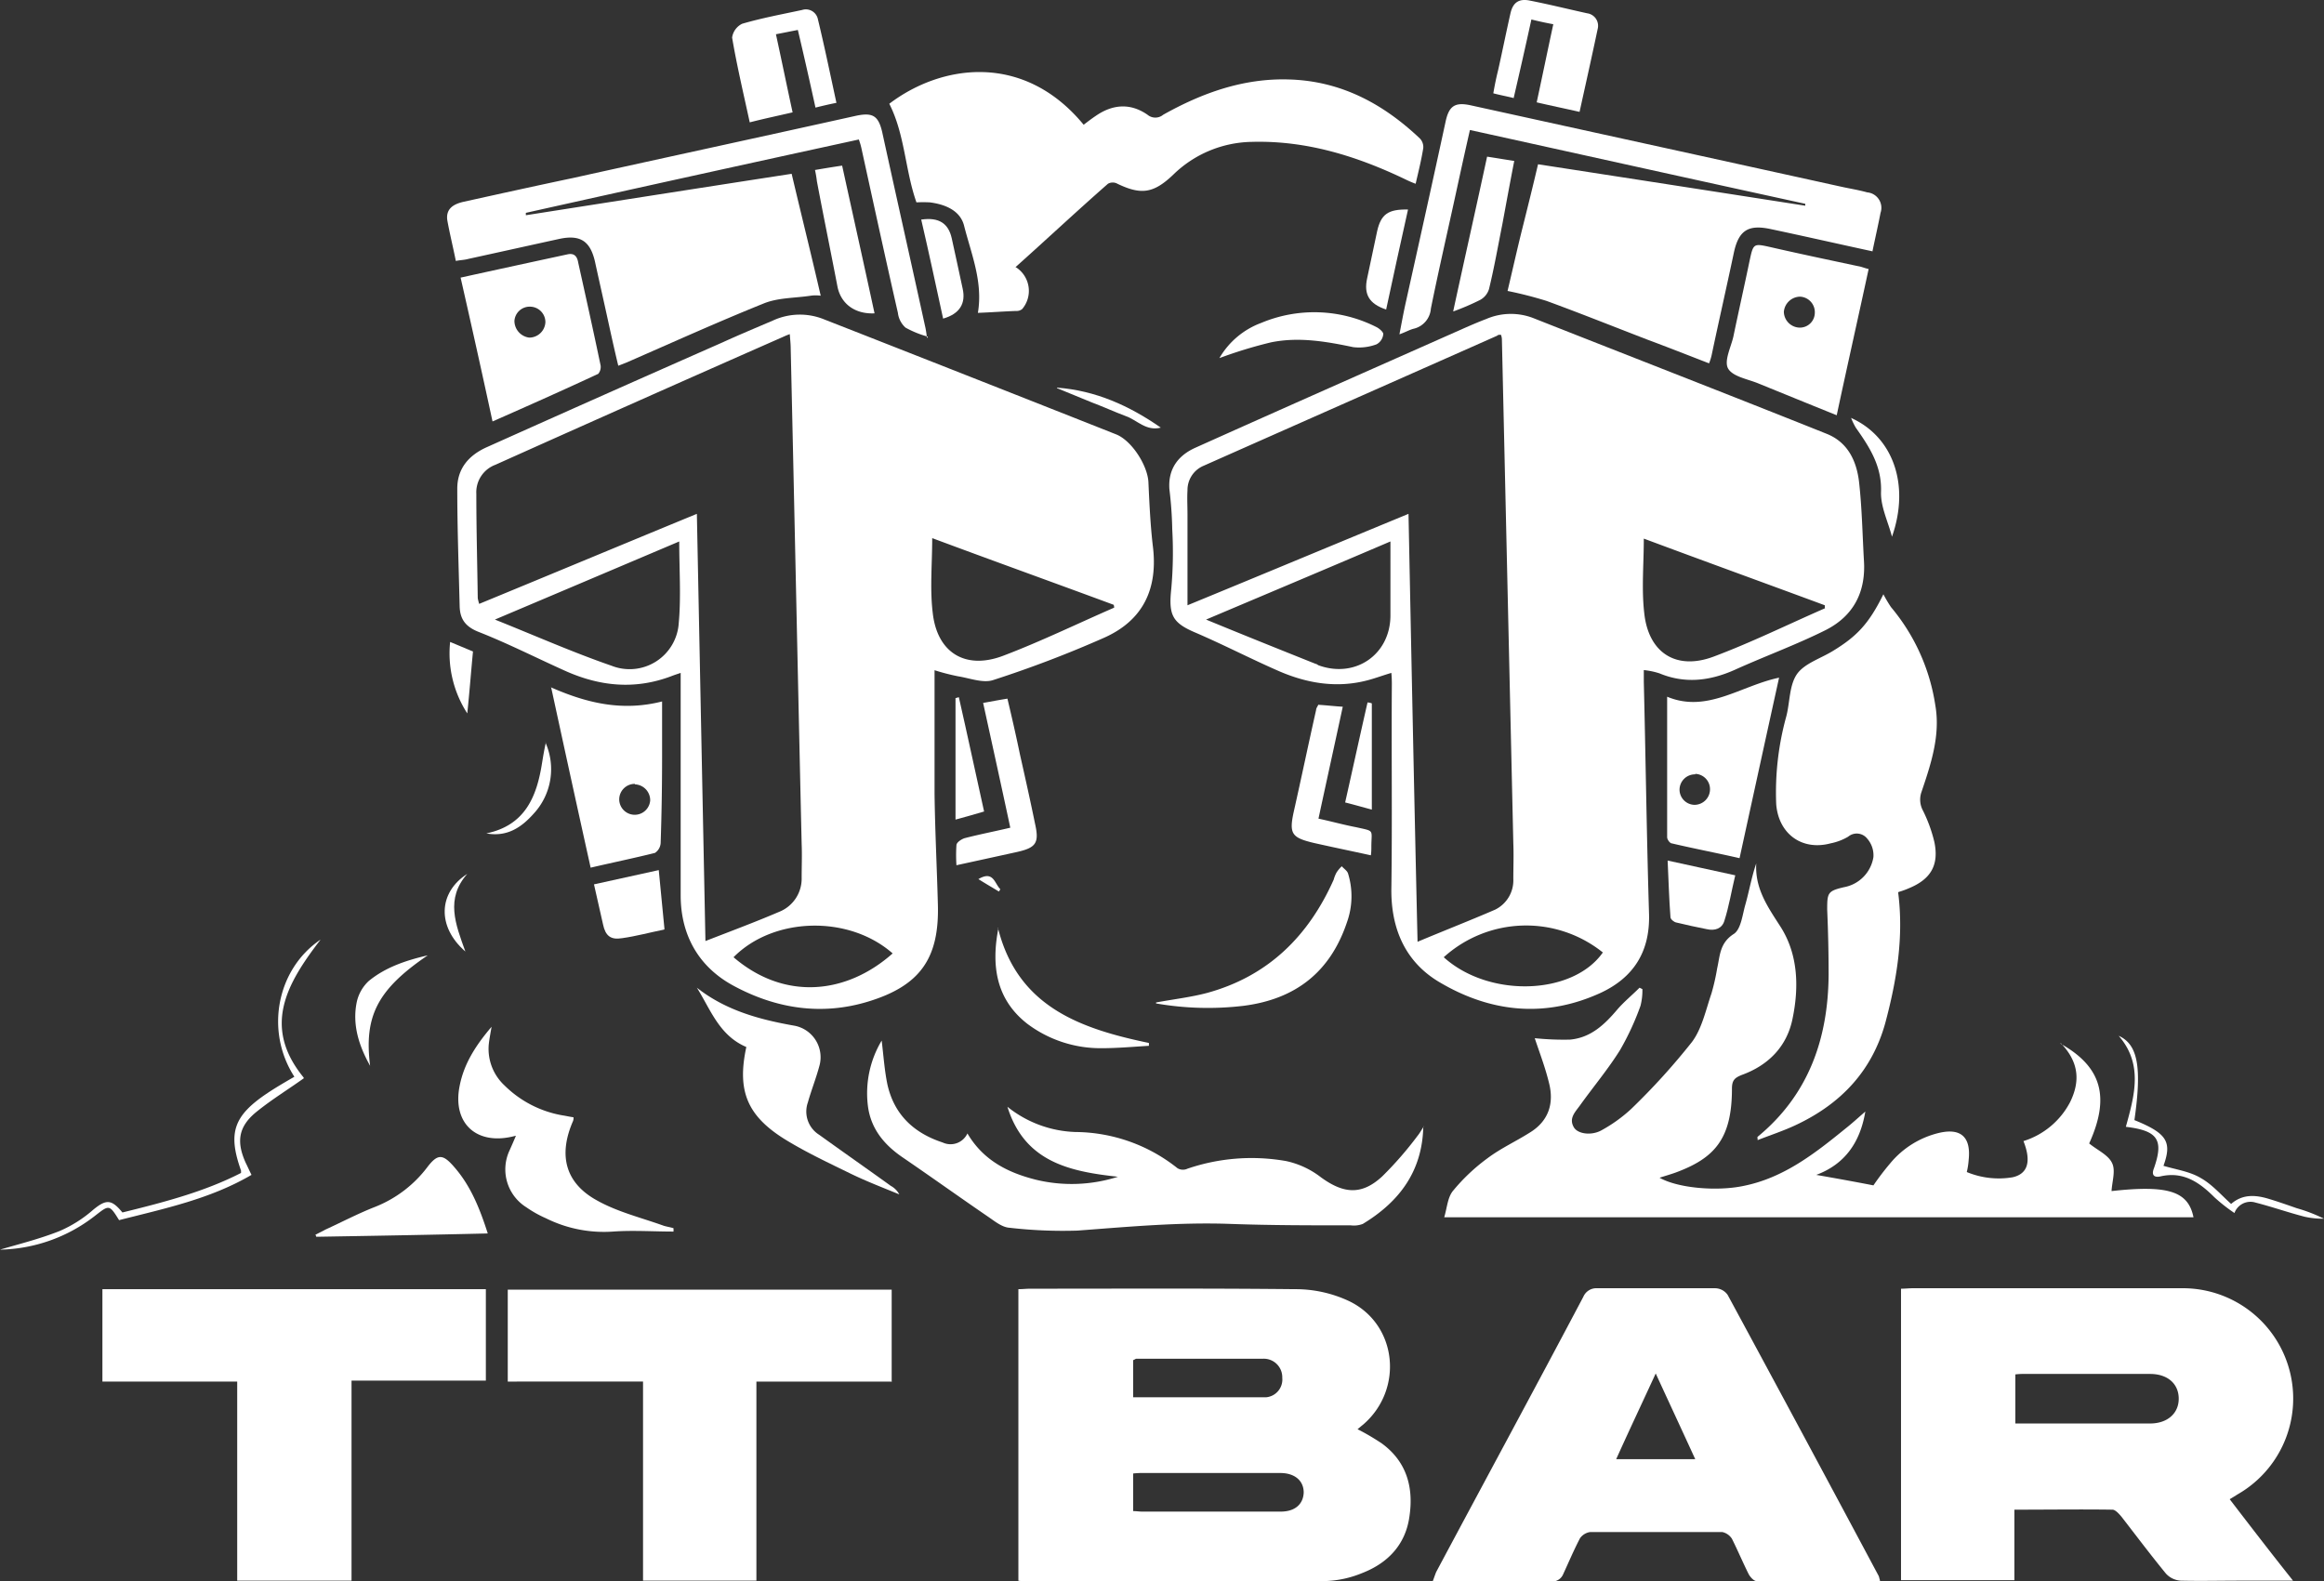 <svg id="Group_1" data-name="Group 1" xmlns="http://www.w3.org/2000/svg" width="374.701" height="255" viewBox="0 0 374.701 255">
  <rect x="0" y="0" width="374.701" height="255" fill="#333333" stroke="none"/>
  <path id="Path_1" data-name="Path 1" d="M86.542,63.912V83.88c.077,5.99.384,11.981.538,17.894.23,8.678-2.918,13.056-11.213,15.59-7.526,2.3-14.822,1.152-21.58-2.458-5.683-3-8.678-8.141-8.678-14.669V64.373c-.691.23-1.152.384-1.536.538-5.914,2.227-11.6,1.613-17.2-.922-4.608-2.074-9.139-4.378-13.824-6.221-2.15-.845-3-2.074-3.072-4.07C9.82,47.323,9.59,41.026,9.59,34.652c0-3.226,1.843-5.376,4.762-6.681q19.008-8.525,38.015-16.9c2.688-1.229,5.453-2.381,8.141-3.533A10.384,10.384,0,0,1,68.8,7.388Q92.3,16.6,115.8,25.9c2.534,1,5.069,4.992,5.222,7.68.154,3.379.307,6.758.691,10.137.922,6.989-1.459,12.211-7.987,15.053a183.21,183.21,0,0,1-17.74,6.758c-1.613.538-3.763-.307-5.683-.614a35.323,35.323,0,0,1-3.84-1ZM63.349,9.692a11.57,11.57,0,0,0-1.152.461Q38.927,20.405,15.734,30.812A4.729,4.729,0,0,0,12.662,35.5c0,5.606.154,11.213.23,16.819a7.941,7.941,0,0,0,.23.922C24.873,48.4,36.47,43.56,48.22,38.722c.461,23.193.922,45.926,1.382,68.888,4.147-1.613,8.064-3.072,11.827-4.685A5.763,5.763,0,0,0,65.115,97.4c0-1.843.077-3.61,0-5.453-.614-26.649-1.152-53.222-1.766-79.871,0-.691-.077-1.382-.154-2.381ZM45.378,43.176c-10.137,4.3-19.737,8.371-29.721,12.595,6.528,2.611,12.595,5.3,18.816,7.449A7.936,7.936,0,0,0,45.3,56.309c.384-4.224.077-8.525.077-13.133ZM115.5,53.851a1.351,1.351,0,0,0-.077-.461c-9.753-3.61-19.584-7.142-29.26-10.752,0,4.147-.384,8.141.077,11.981.691,6.528,5.3,9.293,11.366,6.989S109.505,56.462,115.5,53.851ZM79.784,109.607c-7.065-6.221-19.2-5.914-25.651.614C62.274,117.21,72.258,116.289,79.784,109.607Z" transform="translate(64.137 44.138)" fill="#fff"/>
  <path id="Path_2" data-name="Path 2" d="M101.05,64.013v1.92c.307,12.518.461,24.96.845,37.478.154,6.067-2.534,10.214-7.833,12.672-8.909,4.07-17.664,3.149-25.881-1.69-5.53-3.226-7.91-8.6-7.833-15.129.154-10.905,0-21.888.077-32.793a19.465,19.465,0,0,0-.077-2c-1.306.384-2.534.845-3.686,1.152-5.069,1.382-9.984.538-14.669-1.536-4.378-1.92-8.678-4.147-13.133-6.067-3.84-1.613-4.454-2.842-3.994-7.142a65.716,65.716,0,0,0,.154-9.523,63.647,63.647,0,0,0-.461-6.528c-.23-3.3,1.459-5.453,4.224-6.681,14.361-6.451,28.8-12.825,43.161-19.2,1.229-.538,2.458-1.075,3.686-1.536a10.03,10.03,0,0,1,7.6-.154C98.976,13.479,114.8,19.623,130.54,25.92c3.456,1.382,4.838,4.454,5.222,7.833.461,4.147.538,8.294.768,12.441.384,5.146-1.613,9.062-6.144,11.366-4.762,2.381-9.83,4.224-14.745,6.451-3.994,1.766-7.987,2.227-12.057.538a12.033,12.033,0,0,0-2.611-.538ZM64.494,107.865c4.378-1.843,8.525-3.456,12.6-5.222a5.258,5.258,0,0,0,2.918-4.915c0-1.92.077-3.84,0-5.76l-1.843-81.33a2.242,2.242,0,0,0-.154-.691c-.307,0-.461,0-.614.154C61.652,17.089,45.831,24.077,30.088,31.066a4.238,4.238,0,0,0-2.611,3.994c-.077,1.229,0,2.534,0,3.84V53.568c12.134-4.992,23.731-9.83,35.635-14.745.461,23.04.922,45.772,1.459,69.042Zm-4.3-64.588c-10.061,4.3-19.737,8.371-29.721,12.595,6.144,2.534,11.9,4.838,17.664,7.142.154,0,.307.154.461.23,5.913,2.15,11.52-1.69,11.6-7.91V43.354Zm70.04,10.752v-.461c-9.753-3.61-19.507-7.142-29.184-10.752,0,4.147-.384,8.141.077,12.057.691,6.374,5.146,9.216,11.136,6.989,6.144-2.3,12.057-5.222,18.048-7.833ZM68.794,110.322c7.3,6.6,20.812,6.144,25.651-.768A19.783,19.783,0,0,0,68.794,110.322Z" transform="translate(163.983 44.037)" fill="#fff"/>
  <path id="Path_3" data-name="Path 3" d="M21.437,74.144v-47c.691,0,1.306-.077,1.843-.077,14.285,0,28.492-.077,42.777.077a20.266,20.266,0,0,1,8.525,1.843c7.987,3.686,9.062,14.361,2.381,20.044-.307.23-.538.461-.845.691a37.617,37.617,0,0,1,3.917,2.3c3.994,2.918,5.146,7.065,4.454,11.75-.614,4.531-3.456,7.526-7.6,9.139a16.939,16.939,0,0,1-6.144,1.306c-16.128.077-32.255,0-48.383,0a4.725,4.725,0,0,1-1-.077ZM39.945,62.932c.538,0,1,.077,1.382.077H63.753c2.227,0,3.61-1.152,3.686-3.072,0-1.92-1.459-3.149-3.763-3.149H41.635a13.018,13.018,0,0,0-1.69.077v6.067Zm0-18.355H61.372a2.879,2.879,0,0,0,2.611-3.149,2.987,2.987,0,0,0-3.072-3.072H40.483c-.154,0-.307.154-.538.23v6.067Z" transform="translate(142.759 180.745)" fill="#fff"/>
  <path id="Path_4" data-name="Path 4" d="M58.178,62.751V74.118H39.9v-47c.614,0,1.306-.077,1.92-.077H85.134a17.792,17.792,0,0,1,9.139,33.177c-.384.23-.845.538-1.382.845,3.3,4.3,6.6,8.6,10.214,13.133H94.581c-3.226,0-6.374.077-9.6,0A3.524,3.524,0,0,1,82.6,73.042c-2.458-3-4.762-6.067-7.142-9.139-.384-.461-1-1.152-1.459-1.152-5.146-.077-10.368,0-15.821,0Zm.154-13.9H80.066c2.765,0,4.608-1.613,4.608-3.994s-1.766-3.994-4.608-3.994H59.791a9.792,9.792,0,0,0-1.459.077v7.833Z" transform="translate(266.604 180.695)" fill="#fff"/>
  <path id="Path_5" data-name="Path 5" d="M102.03,74.271H82.293c-.461,0-1.075-.691-1.306-1.152-.922-1.843-1.766-3.84-2.688-5.683a2.479,2.479,0,0,0-1.536-1.075H55.414a2.433,2.433,0,0,0-1.613,1c-1,1.92-1.843,3.917-2.765,5.913a1.913,1.913,0,0,1-1.229,1H30.07c.23-.614.384-1.075.538-1.459,7.91-14.822,15.9-29.568,23.731-44.39a2.276,2.276,0,0,1,2.227-1.382H75.612a2.506,2.506,0,0,1,2,1.075q12.211,22.579,24.345,45.311c.077.154.077.307.23.768ZM72.386,54.611c-2.074-4.531-4.147-8.985-6.374-13.824-2.227,4.838-4.3,9.216-6.374,13.824H72.463Z" transform="translate(200.941 180.695)" fill="#fff"/>
  <path id="Path_6" data-name="Path 6" d="M129.611,47.15c6.758,3.763,8.064,8.678,4.685,16.128,1.306,1.075,3.072,1.843,3.686,3.149.614,1.229,0,3-.077,4.531,9.062-1,12.365,0,13.209,4.224H30.31c.461-1.536.538-3.149,1.382-4.224a30.575,30.575,0,0,1,5.606-5.3c2.15-1.613,4.531-2.688,6.835-4.147,3-1.843,3.917-4.685,3.072-7.987-.614-2.534-1.536-4.915-2.3-7.219a45.639,45.639,0,0,0,5.683.23c3.379-.307,5.606-2.458,7.68-4.915,1.075-1.229,2.381-2.3,3.533-3.456l.461.23a9.937,9.937,0,0,1-.307,2.688,43.31,43.31,0,0,1-3.3,7.142c-1.92,3.072-4.3,5.913-6.451,8.909-.768,1.075-1.843,2.074-1,3.533.614,1.075,2.765,1.382,4.378.538a24.09,24.09,0,0,0,4.838-3.456,108.775,108.775,0,0,0,9.83-10.829c1.613-2.15,2.227-5.146,3.149-7.833a34.843,34.843,0,0,0,.922-4.07c.461-2,.384-4.07,2.688-5.529,1.152-.768,1.382-3.072,1.843-4.685.614-2.15,1-4.454,1.766-6.681-.23,4.07,1.843,6.989,3.917,10.214,2.842,4.454,3,9.753,1.92,14.9-.922,4.454-3.917,7.449-8.141,8.985-1.152.461-1.613.845-1.613,2.227,0,8.141-2.842,11.213-9.062,13.517-.845.307-1.69.538-2.611.845,3,1.69,9.293,2.227,13.593,1.306,6.451-1.306,11.443-5.222,16.358-9.216,1.075-.845,2.074-1.766,3.226-2.765-.845,5.069-3.379,8.525-7.91,10.214,3.072.538,6.067,1.075,9.216,1.69a43.279,43.279,0,0,1,2.688-3.533,14.611,14.611,0,0,1,7.833-4.915c3.533-.845,5.222.614,4.838,4.3a11.572,11.572,0,0,1-.307,2,13.459,13.459,0,0,0,7.373.845c2.458-.538,3.072-2.534,1.766-5.837a12.763,12.763,0,0,0,7.526-6.3c1.613-3.3,1.459-6.374-1.459-9.446Z" transform="translate(202.544 121.11)" fill="#fff"/>
  <path id="Path_7" data-name="Path 7" d="M72.473,41.892H50.739v32.1H32.461v-32.1H10.65V27.07h61.9v14.9Z" transform="translate(71.217 180.895)" fill="#fff"/>
  <path id="Path_8" data-name="Path 8" d="M42.306,74.061H23.874v-32.1H2.14V27.06H63.963V41.805H42.306V73.984Z" transform="translate(14.372 180.828)" fill="#fff"/>
  <path id="Path_9" data-name="Path 9" d="M105.708,25.926c-5.683-1.229-11.059-2.458-16.512-3.61-3.61-.768-5.146.23-5.914,3.84C82.131,31.609,80.9,36.985,79.75,42.438a8.275,8.275,0,0,1-.461,1.536c-3.379-1.306-6.681-2.611-9.984-3.84-5.376-2.074-10.752-4.224-16.2-6.221A62.589,62.589,0,0,0,46.8,32.3c.768-3.226,1.536-6.681,2.381-10.061s1.69-6.758,2.534-10.368Q73.376,15.213,94.8,18.553v-.307c-17.971-3.917-35.942-7.91-54.066-11.9-.845,3.686-1.613,7.219-2.381,10.752-1.306,5.99-2.688,11.981-3.917,18.048a3.6,3.6,0,0,1-2.688,3.226c-.691.154-1.306.538-2.381.922.384-2,.691-3.686,1.075-5.376,2.15-9.677,4.3-19.353,6.374-28.953.538-2.458,1.459-3.149,3.994-2.611C60.7,6.726,80.672,11.1,100.562,15.481c1.382.307,2.842.538,4.224.922a2.5,2.5,0,0,1,2.15,3.3c-.384,2-.845,3.994-1.306,6.221Z" transform="translate(196.265 14.618)" fill="#fff"/>
  <path id="Path_10" data-name="Path 10" d="M39.165,33.04a4.526,4.526,0,0,1,.922,6.681,1.416,1.416,0,0,1-1,.307c-2.074.077-4.07.23-6.144.307.845-4.992-1.075-9.523-2.227-14.054-.614-2.458-3.072-3.456-5.529-3.763a20.085,20.085,0,0,0-2.15,0c-1.843-5.222-1.843-10.905-4.378-15.9C27.031.246,40.317-1.75,49.994,10c.614-.461,1.306-1,2-1.459,2.688-1.843,5.53-2.074,8.294-.154a1.972,1.972,0,0,0,2.534,0C69.117,4.854,75.8,2.474,83.094,2.7c8.371.23,15.206,3.917,21.12,9.523a2,2,0,0,1,.538,1.536c-.307,1.92-.768,3.763-1.229,5.76a16.912,16.912,0,0,1-1.613-.691c-7.833-3.763-15.974-6.3-24.729-6.067a18.56,18.56,0,0,0-12.749,5.3c-3.149,3-5.146,3.3-8.985,1.459a1.556,1.556,0,0,0-1.536,0c-4.992,4.378-9.83,8.909-14.9,13.44Z" transform="translate(124.723 10.115)" fill="#fff"/>
  <path id="Path_11" data-name="Path 11" d="M86.9,38.218a16.013,16.013,0,0,1-3.61-1.459,3.78,3.78,0,0,1-1.229-2.381c-2-8.755-3.917-17.587-5.837-26.342a10.976,10.976,0,0,0-.461-1.613C57.789,10.34,39.971,14.257,22.077,18.251v.384c14.208-2.227,28.416-4.454,42.854-6.681,1.536,6.528,3.149,12.979,4.685,19.66a5.645,5.645,0,0,0-1.613,0c-2.534.384-5.222.307-7.526,1.229-7.449,3-14.745,6.3-22.118,9.523-.384.154-.768.307-1.382.538-.614-2.534-1.152-4.992-1.69-7.449C34.6,32.3,33.9,29.233,33.213,26.084c-.768-3.3-2.381-4.378-5.837-3.61-4.915,1.075-9.753,2.15-14.669,3.226-.538.154-1.152.154-1.92.307-.461-2.3-1-4.454-1.382-6.6-.23-1.766.922-2.534,2.534-2.918,5.914-1.306,11.827-2.611,17.664-3.84C44.887,9.265,60.17,5.963,75.376,2.584c2.611-.538,3.533,0,4.147,2.611,2.3,10.521,4.685,21.12,6.989,31.641a15.807,15.807,0,0,1,.23,1.613Z" transform="translate(62.708 16.072)" fill="#fff"/>
  <path id="Path_12" data-name="Path 12" d="M59.575,60.546c.922,7.219-.23,14.131-2.074,21.043-2.15,7.757-7.142,12.979-14.208,16.358-2.074,1-4.224,1.69-6.374,2.534,0-.307-.077-.461,0-.538,8.217-6.758,11.366-15.821,11.443-26.112,0-3.533-.077-6.989-.23-10.521,0-2.688.077-3,2.688-3.61a5.873,5.873,0,0,0,4.762-4.838,4.065,4.065,0,0,0-1-3,2.147,2.147,0,0,0-3.072-.307,9.069,9.069,0,0,1-2.842,1.075c-4.608,1.229-8.371-1.536-8.755-6.3a45.964,45.964,0,0,1,1.613-14.131c.614-2.3.461-5.069,1.766-6.912,1.229-1.69,3.763-2.458,5.76-3.686,3.917-2.381,5.837-4.454,8.141-9.139a21.212,21.212,0,0,0,1.229,2.074,32.014,32.014,0,0,1,7.142,15.821c.845,4.838-.691,9.446-2.227,13.977a3.706,3.706,0,0,0,.23,3,23.538,23.538,0,0,1,1.843,5.069c.768,3.686-.538,5.99-4.07,7.449a13.586,13.586,0,0,1-1.69.614Z" transform="translate(246.468 83.369)" fill="#fff"/>
  <path id="Path_13" data-name="Path 13" d="M107.89,35.741c-.154,7.219-3.917,12.134-9.753,15.667a4.026,4.026,0,0,1-1.92.23c-6.451,0-12.9,0-19.353-.23-8.294-.307-16.512.461-24.729,1.075a75.081,75.081,0,0,1-10.982-.461c-1.152-.077-2.3-1-3.3-1.69-4.608-3.149-9.216-6.451-13.824-9.6-3.072-2.074-5.222-4.685-5.683-8.371A16.558,16.558,0,0,1,20.569,21.84c.307,2.534.461,4.838.922,7.065,1.075,4.838,4.224,7.833,8.909,9.369a3,3,0,0,0,3.994-1.459c2.534,4.3,6.451,6.3,10.982,7.449A24.47,24.47,0,0,0,58.662,43.8C50.9,42.96,43.609,41.424,40.844,32.515a18.444,18.444,0,0,0,10.982,4.07,26.66,26.66,0,0,1,16.435,5.837,1.708,1.708,0,0,0,1.613.077,31.987,31.987,0,0,1,15.9-1.229,13.914,13.914,0,0,1,5.606,2.611c3.686,2.688,6.6,2.918,9.907-.154a57.7,57.7,0,0,0,5.683-6.528c.384-.461.691-1.075,1.075-1.613Z" transform="translate(121.585 145.959)" fill="#fff"/>
  <path id="Path_14" data-name="Path 14" d="M53.968,32.575c-4.378-1.766-8.525-3.456-12.672-5.146-1.69-.691-4.07-1.075-4.838-2.381-.691-1.229.461-3.456.845-5.146.845-4.07,1.766-8.141,2.611-12.211.614-2.842.614-2.842,3.379-2.227,4.685,1.075,9.446,2.074,14.131,3.072.538.077,1,.307,1.69.461C57.424,16.832,55.658,24.665,53.968,32.575ZM48.055,13.452a2.668,2.668,0,0,0-2.611,2.458,2.609,2.609,0,0,0,2.534,2.534,2.409,2.409,0,0,0,2.458-2.381A2.5,2.5,0,0,0,48.055,13.452Z" transform="translate(242.168 34.387)" fill="#fff"/>
  <path id="Path_15" data-name="Path 15" d="M9.66,9.132c5.914-1.306,11.6-2.534,17.28-3.763,1.152-.23,1.536.461,1.69,1.382,1.229,5.53,2.458,11.059,3.61,16.589a1.775,1.775,0,0,1-.384,1.306c-5.606,2.611-11.289,5.146-17.049,7.68C13.116,24.492,11.426,16.889,9.66,9.132Zm13.67,7.219a2.492,2.492,0,0,0-2.458-2.534,2.461,2.461,0,0,0-2.534,2.3,2.726,2.726,0,0,0,2.381,2.688,2.611,2.611,0,0,0,2.611-2.458Z" transform="translate(64.604 35.636)" fill="#fff"/>
  <path id="Path_16" data-name="Path 16" d="M46.663,43.327c-3.686-.845-7.3-1.536-10.905-2.381-.307,0-.768-.614-.768-1V17.292c6.451,2.688,11.827-1.766,18.048-3.072-2.15,9.753-4.224,19.276-6.374,29.107ZM39.521,29.81a2.492,2.492,0,0,0-2.534,2.458,2.46,2.46,0,0,0,2.381,2.458A2.508,2.508,0,0,0,41.9,32.191a2.46,2.46,0,0,0-2.381-2.458Z" transform="translate(233.806 95.059)" fill="#fff"/>
  <path id="Path_17" data-name="Path 17" d="M11.55,14.42c5.913,2.611,11.6,3.917,17.971,2.3v8.909c0,4.608-.077,9.293-.23,13.9a2.055,2.055,0,0,1-.922,1.613c-3.379.845-6.758,1.536-10.368,2.381-2.15-9.677-4.224-19.2-6.374-29.107ZM25.143,30.01a2.508,2.508,0,0,0-2.534,2.534A2.5,2.5,0,0,0,27.6,32.7a2.556,2.556,0,0,0-2.458-2.611Z" transform="translate(77.229 96.395)" fill="#fff"/>
  <path id="Path_18" data-name="Path 18" d="M18.819,39.137c-6.221,1.69-10.214-2-8.985-8.064.691-3.533,2.534-6.451,5.146-9.523-.23,1.306-.384,2.15-.461,2.918A8.042,8.042,0,0,0,17.052,31a17.534,17.534,0,0,0,9.369,4.838c.538.077,1.152.23,1.766.307a1.32,1.32,0,0,1-.077.614c-2.381,5.453-1.306,9.984,3.917,12.825,3.3,1.843,7.142,2.765,10.752,4.07.538.154,1.075.23,1.536.384v.538c-3.226,0-6.528-.23-9.753,0a20.962,20.962,0,0,1-10.829-2.15,18.26,18.26,0,0,1-3.149-1.766A7.205,7.205,0,0,1,17.9,41.441c.307-.691.614-1.382,1-2.3Z" transform="translate(64.278 144.022)" fill="#fff"/>
  <path id="Path_19" data-name="Path 19" d="M22.684,30.33c-4.454-1.843-5.837-6.067-8.064-9.6,4.685,3.686,10.137,5.146,15.821,6.144A5.174,5.174,0,0,1,34.357,33.4c-.538,2-1.306,3.917-1.843,5.837a4.421,4.421,0,0,0,1.843,5.222c3.84,2.765,7.68,5.453,11.52,8.217a3.421,3.421,0,0,1,1.382,1.382c-2.611-1.075-5.222-2.074-7.757-3.3-3.61-1.766-7.219-3.456-10.6-5.529-6.221-3.84-7.833-7.91-6.3-14.976Z" transform="translate(97.737 138.545)" fill="#fff"/>
  <path id="Path_20" data-name="Path 20" d="M34.642,15.805c-1.229-.307-2.15-.461-3.3-.768.23-1.306.461-2.458.768-3.686.691-3.072,1.306-6.144,2-9.216.384-1.69,1.306-2.381,3-2.074,3.149.614,6.221,1.382,9.369,2.074a2.032,2.032,0,0,1,1.69,2.534c-.922,4.378-1.92,8.832-2.918,13.363-2.381-.538-4.608-1-6.912-1.536C39.25,12.273,40.1,8.126,41.017,3.9c-1.229-.23-2.3-.461-3.533-.768-.922,4.224-1.843,8.294-2.842,12.595Z" transform="translate(209.424 0.009)" fill="#fff"/>
  <path id="Path_21" data-name="Path 21" d="M32.183,15.226c-1.152.23-2.15.461-3.379.768C27.882,11.77,26.961,7.7,25.962,3.475c-1.229.23-2.3.461-3.533.691.922,4.224,1.766,8.371,2.688,12.595-2.3.538-4.531,1-6.912,1.613-1-4.608-2.074-9.139-2.842-13.67a2.936,2.936,0,0,1,1.613-2.227C20.125,1.555,23.428.941,26.653.25a1.976,1.976,0,0,1,2.534,1.459C30.263,6.163,31.184,10.618,32.183,15.226Z" transform="translate(102.676 1.357)" fill="#fff"/>
  <path id="Path_22" data-name="Path 22" d="M34.488,36.6c-9.523.23-18.585.384-27.724.538a.582.582,0,0,0-.154-.307c.538-.307,1.075-.538,1.613-.845,2.688-1.229,5.3-2.611,8.064-3.686a19.581,19.581,0,0,0,8.371-6.374c1.69-2.227,2.534-2.15,4.378,0,2.611,3,4.07,6.6,5.376,10.675Z" transform="translate(44.231 162.3)" fill="#fff"/>
  <path id="Path_23" data-name="Path 23" d="M24.26,40.144c2.918-.538,5.606-.845,8.217-1.536,9.83-2.688,16.358-9.139,20.428-18.278a5.156,5.156,0,0,1,.461-1.152,5.288,5.288,0,0,1,.845-1c.307.384.845.691,1,1.152a12.43,12.43,0,0,1-.154,7.833c-2.688,8.064-8.294,12.441-16.665,13.517A48.671,48.671,0,0,1,24.26,40.3Z" transform="translate(162.131 121.511)" fill="#fff"/>
  <path id="Path_24" data-name="Path 24" d="M20.137,41.54a23.581,23.581,0,0,1,0-3.3c.077-.461.845-.922,1.306-1.075,2.381-.614,4.762-1.075,7.373-1.69-1.459-6.835-2.918-13.44-4.378-20.121,1.306-.23,2.458-.461,3.917-.691.691,2.918,1.382,5.913,2,8.909.845,3.763,1.69,7.526,2.458,11.289.691,3.072.154,3.84-2.918,4.531-3.149.691-6.3,1.382-9.83,2.15Z" transform="translate(134.075 97.998)" fill="#fff"/>
  <path id="Path_25" data-name="Path 25" d="M31.42,14.857c1.382.077,2.534.23,3.917.307-1.306,6.067-2.611,11.981-3.917,18.048,2.15.461,4.07,1,6.067,1.382,3.072.691,2.458.307,2.458,3.226a8.879,8.879,0,0,1-.077,1.306c-3.149-.691-6.144-1.306-9.216-2-3.533-.845-3.994-1.459-3.226-4.992,1.229-5.453,2.381-10.982,3.61-16.435,0-.307.23-.538.384-.922Z" transform="translate(181.159 98.799)" fill="#fff"/>
  <path id="Path_26" data-name="Path 26" d="M30.5,28.163C32.343,19.638,34.186,11.5,35.953,3.28c1.536.23,2.842.461,4.378.691-.691,3.533-1.306,6.912-1.92,10.214-.691,3.456-1.306,6.989-2.15,10.445A2.979,2.979,0,0,1,34.8,26.4a40.054,40.054,0,0,1-4.3,1.843Z" transform="translate(203.813 21.981)" fill="#fff"/>
  <path id="Path_27" data-name="Path 27" d="M21.478,3.47c1.766,8.064,3.533,15.974,5.222,23.808-3.149.154-5.453-1.536-5.99-4.378-1.075-5.606-2.227-11.213-3.3-16.9A18.422,18.422,0,0,0,17.1,4.161c1.382-.23,2.688-.461,4.3-.691Z" transform="translate(114.303 23.25)" fill="#fff"/>
  <path id="Path_28" data-name="Path 28" d="M21.29,19.47c3.149,12.749,13.286,16.281,24.345,18.585v.461c-2.534.154-5.069.384-7.6.384a19.649,19.649,0,0,1-11.981-3.917c-5.146-3.994-5.837-9.523-4.685-15.437Z" transform="translate(139.604 130.128)" fill="#fff"/>
  <path id="Path_29" data-name="Path 29" d="M25.59,13.942a13.025,13.025,0,0,1,6.758-5.683,22.16,22.16,0,0,1,18.585.691c.461.23,1.152.845,1.075,1.152a2.075,2.075,0,0,1-1.075,1.613,7.969,7.969,0,0,1-3.763.461c-4.378-.922-8.832-1.69-13.286-.768a72.764,72.764,0,0,0-8.294,2.534Z" transform="translate(171.015 43.805)" fill="#fff"/>
  <path id="Path_30" data-name="Path 30" d="M23.749,27.86c-2.3.461-4.531,1.075-6.758,1.382-1.843.307-2.688-.384-3.072-2.227-.461-2.074-.922-4.07-1.459-6.451,3.533-.768,6.912-1.536,10.445-2.3.307,3.226.614,6.221.922,9.523Z" transform="translate(83.308 122.045)" fill="#fff"/>
  <path id="Path_31" data-name="Path 31" d="M35,18.127c3.763.845,7.142,1.536,10.905,2.381-.614,2.534-1,4.992-1.766,7.373-.384,1.229-1.536,1.613-2.842,1.306-1.613-.307-3.3-.691-4.915-1.075-.384-.077-.922-.538-.922-.845-.23-3-.307-5.99-.461-9.216Z" transform="translate(233.872 120.643)" fill="#fff"/>
  <path id="Path_32" data-name="Path 32" d="M48.988,42.068c-2.458,1.766-5.222,3.456-7.68,5.453-2.918,2.381-3.226,4.838-1.69,8.217.307.614.538,1.152.922,1.92-6.681,3.917-14.131,5.453-21.35,7.3-1.613-2.611-1.613-2.458-3.994-.614A25.671,25.671,0,0,1-.01,69.716c2.842-.845,6.3-1.69,9.6-3a20.455,20.455,0,0,0,5.453-3.456c2.074-1.69,2.918-1.69,4.685.461,6.528-1.613,13.133-3.3,19.123-6.374v-.384c-2.15-6.067-1.229-8.832,4.3-12.518,1.382-.922,2.842-1.766,4.3-2.611C42.69,34.465,44.61,24.482,51.676,19.72c-5.3,6.912-9.523,13.9-2.765,22.195Z" transform="translate(0.01 131.798)" fill="#fff"/>
  <path id="Path_33" data-name="Path 33" d="M35.428,4.394C34.2,9.847,33.047,15.223,31.9,20.522c-2.765-.922-3.61-2.458-3.072-4.992l1.613-7.6c.614-2.765,1.766-3.61,4.992-3.533Z" transform="translate(191.589 29.391)" fill="#fff"/>
  <path id="Path_34" data-name="Path 34" d="M19.407,4.67c2.765-.384,4.3.614,4.838,3,.614,2.688,1.152,5.376,1.766,8.141.538,2.381-.461,4.07-3.149,4.838-1.152-5.3-2.3-10.675-3.533-15.974Z" transform="translate(129.199 30.729)" fill="#fff"/>
  <path id="Path_35" data-name="Path 35" d="M20.588,14.63c1.382,6.067,2.688,12.211,4.07,18.432-1.536.461-2.918.845-4.608,1.306V14.784Z" transform="translate(134.008 97.797)" fill="#fff"/>
  <path id="Path_36" data-name="Path 36" d="M51.689,42.706c2.074.614,4.3.922,6.067,2,1.766,1,3.226,2.688,4.838,4.147,1.843-1.613,3.917-1.459,5.99-.845,1.536.461,3.072,1,4.608,1.536a25.654,25.654,0,0,1,4.378,1.69,13.454,13.454,0,0,1-3.072-.307c-2.688-.691-5.3-1.613-7.987-2.3a2.746,2.746,0,0,0-3.379,1.69,27.686,27.686,0,0,1-3.226-2.534c-2.381-2.381-4.992-4.224-8.678-3.379-1,.23-1.536-.154-1.075-1.306,1.613-4.608.614-6.067-4.531-6.682C47,31.417,48.464,26.348,44.47,21.74c3.072,1.382,3.763,4.992,2.534,13.593,5.3,2.15,6.067,3.533,4.685,7.373Z" transform="translate(297.131 145.291)" fill="#fff"/>
  <path id="Path_37" data-name="Path 37" d="M38.927,8.837c6.758,3.072,9.446,10.829,6.528,19.123-.614-2.381-1.843-4.838-1.766-7.219.154-4.147-1.843-7.219-4.07-10.368A10.407,10.407,0,0,1,38.85,8.76Z" transform="translate(259.59 58.587)" fill="#fff"/>
  <path id="Path_38" data-name="Path 38" d="M9.841,37.867c-1.766-3.149-2.918-6.6-2.15-10.291A6.516,6.516,0,0,1,9.611,24.2c2.611-2.15,5.837-3.3,9.523-4.147-8.141,5.529-10.291,9.83-9.293,17.817Z" transform="translate(49.832 134.002)" fill="#fff"/>
  <path id="Path_39" data-name="Path 39" d="M32.531,14.894V32.02c-1.459-.384-2.765-.768-4.3-1.152,1.229-5.453,2.381-10.752,3.61-16.128A2.242,2.242,0,0,1,32.531,14.894Z" transform="translate(188.65 98.532)" fill="#fff"/>
  <path id="Path_40" data-name="Path 40" d="M12.247,24.99A17.808,17.808,0,0,1,9.482,13.47c1.306.538,2.381,1,3.686,1.536C12.861,18.155,12.631,21.3,12.247,24.99Z" transform="translate(63.093 90.049)" fill="#fff"/>
  <path id="Path_41" data-name="Path 41" d="M19.723,15.58A10.548,10.548,0,0,1,17.8,27.1c-1.92,2.15-4.224,3.763-7.6,3.149,6.3-1.306,8.141-5.99,8.985-11.366.154-.922.307-1.92.614-3.3Z" transform="translate(68.212 104.143)" fill="#fff"/>
  <path id="Path_42" data-name="Path 42" d="M22.18,8.13c6.221.461,11.673,2.918,16.742,6.451-2.381.614-3.84-1.229-5.606-1.843-1.843-.691-3.686-1.536-5.53-2.227-1.843-.768-3.763-1.536-5.606-2.3Z" transform="translate(148.236 54.378)" fill="#fff"/>
  <path id="Path_43" data-name="Path 43" d="M12.66,30.858c-4.608-3.994-4.378-9.523.307-12.518C9.434,22.334,11.047,26.4,12.66,30.858Z" transform="translate(62.372 122.58)" fill="#fff"/>
  <path id="Path_44" data-name="Path 44" d="M23.832,20.868c-1-.614-2.074-1.229-3.3-2,2.458-1.459,2.611.768,3.533,1.613a1.678,1.678,0,0,1-.23.384Z" transform="translate(137.215 122.894)" fill="#fff"/>
</svg>
